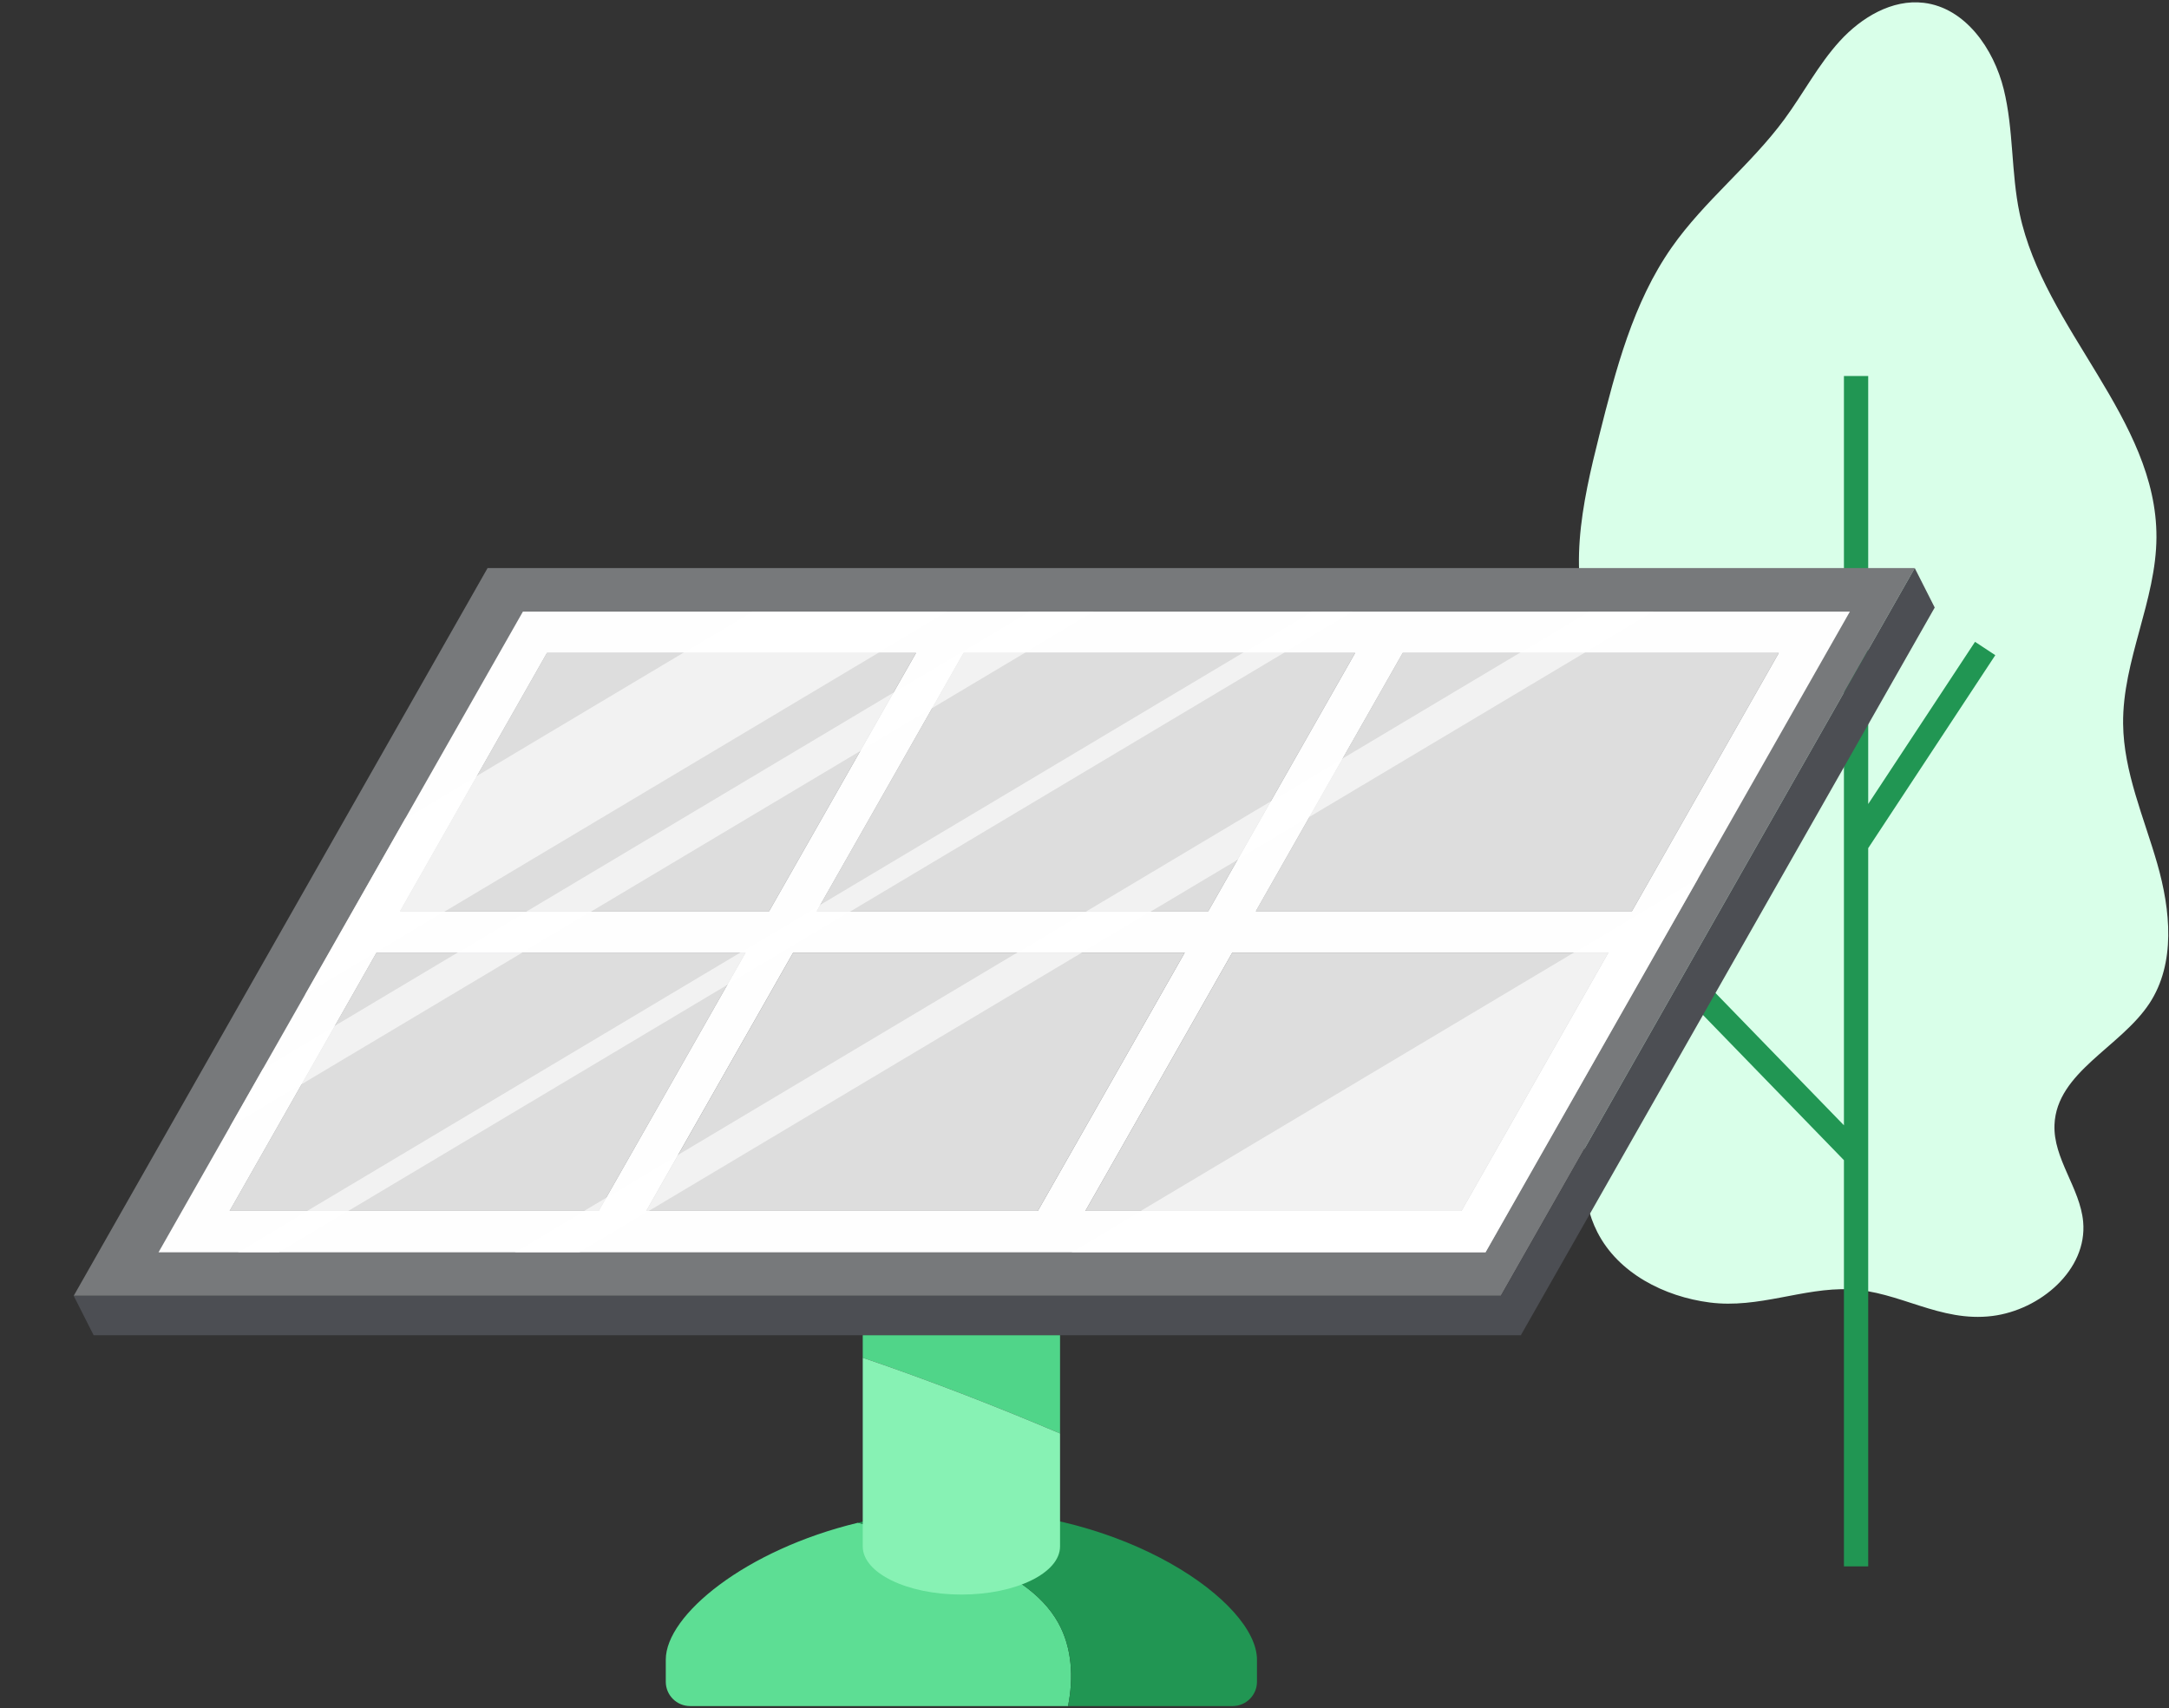 <svg width="278" height="219" viewBox="0 0 278 219" fill="none" xmlns="http://www.w3.org/2000/svg">
<rect x="0" y="0" width="278" height="219" fill="#333333" stroke="none"/>
<g clip-path="url(#clip0_1422_307)">
<path d="M219.148 166.971C213.295 166.22 207.405 163.21 204.732 157.949C200.277 149.182 206.123 138.348 203.64 128.832C202.002 122.553 196.794 116.373 199.285 110.381C201.411 105.266 208.338 103.251 209.991 97.964C211.704 92.484 206.88 87.395 204.456 82.189C200.661 74.04 202.791 64.498 204.986 55.78C207.096 47.394 209.301 38.798 214.262 31.715C218.448 25.737 224.378 21.168 228.704 15.291C231.134 11.991 233.043 8.297 235.803 5.268C238.564 2.24 242.499 -0.127 246.568 0.361C251.888 1 255.535 6.246 256.819 11.448C258.103 16.65 257.748 22.134 258.857 27.377C261.998 42.222 276.444 53.687 276.392 68.86C276.364 76.99 272.029 84.663 272.119 92.792C272.187 98.967 274.794 104.784 276.496 110.72C278.198 116.656 278.884 123.477 275.487 128.634C271.778 134.262 263.605 137.44 263.324 144.175C263.142 148.532 266.607 152.285 266.998 156.628C267.551 162.784 261.498 167.928 255.365 168.698C248.613 169.546 243.413 165.511 237.062 165.274C231.068 165.05 225.419 167.775 219.148 166.971Z" fill="#D9FFE9"/>
<path d="M255.736 83.99L253.139 82.277L239.447 103.069V48.203H236.336V144.256L218.784 126.173L216.551 128.343L236.336 148.726V200.795H239.447V108.727L255.736 83.99Z" fill="#219653"/>
<path d="M135.638 208.035C133.476 204.148 129.359 201.79 125.287 199.997C120.371 197.832 115.206 196.268 109.939 195.211C95.575 198.672 85.332 207.025 85.332 212.76V215.584C85.332 217.308 86.729 218.705 88.453 218.705H136.89C137.614 215.098 137.418 211.234 135.638 208.035Z" fill="#5DDE94"/>
<path d="M123.218 193.602C118.538 193.602 114.076 194.214 109.938 195.211C115.204 196.268 120.37 197.831 125.286 199.997C129.357 201.789 133.474 204.148 135.637 208.035C137.417 211.234 137.613 215.098 136.889 218.705H157.985C159.708 218.705 161.106 217.308 161.106 215.584V212.76C161.106 205.373 144.143 193.602 123.218 193.602Z" fill="#219653"/>
<path d="M245.413 72.824H62.492L9.445 166.114H192.366L245.413 72.824Z" fill="#77797B"/>
<path d="M245.413 72.824L192.366 166.114H9.445L12.004 171.169H194.925L247.972 77.88L245.413 72.824Z" fill="#4C4E53"/>
<path d="M98.574 116.816L107.987 100.26L117.401 83.703H70.097L51.27 116.816H98.574Z" fill="#DDDDDD"/>
<path d="M48.259 122.117L29.43 155.23H76.733L86.148 138.674L95.562 122.117H48.259Z" fill="#DDDDDD"/>
<path d="M123.499 83.703L104.672 116.816H154.858L164.272 100.26L173.685 83.703H123.499Z" fill="#DDDDDD"/>
<path d="M179.781 83.703L160.953 116.816H209.156L227.984 83.703H179.781Z" fill="#DDDDDD"/>
<path d="M237.097 78.406H182.797H176.701H126.515H120.419H67.019L43.891 119.082L20.32 160.534H73.721H79.817H130.003H136.099H190.401L215.256 116.82L237.097 78.406ZM133.017 155.233H82.831L101.66 122.121H151.845L133.017 155.233ZM76.734 155.233H29.431L48.26 122.121H95.563L86.149 138.677L76.734 155.233ZM117.405 83.707L107.991 100.263L98.577 116.819H51.273L70.101 83.707H117.405ZM164.274 100.263L154.86 116.82H104.674L123.501 83.707H173.687L164.274 100.263ZM160.956 116.82L179.784 83.707H227.987L209.16 116.82H160.956ZM148.528 138.677L157.942 122.121H206.146L187.318 155.233H139.114L148.528 138.677Z" fill="#FEFEFE"/>
<path d="M206.145 122.117H157.942L148.528 138.674L139.113 155.23H187.318L206.145 122.117Z" fill="#DDDDDD"/>
<path d="M101.661 122.117L82.832 155.23H133.018L151.847 122.117H101.661Z" fill="#DDDDDD"/>
<g opacity="0.63">
<path d="M112.546 83.707L121.43 78.406H120.419H96.429L87.544 83.707L61.147 99.455L51.921 104.959L43.891 119.082L39.086 127.532L57.041 116.82L112.546 83.707Z" fill="white"/>
<path d="M201.718 122.119L146.213 155.232L137.328 160.533H162.33H190.4L204.81 135.189L215.256 116.819L217.645 112.617L201.718 122.119Z" fill="white"/>
<path d="M66.931 122.12L75.816 116.82L110.255 96.273L119.482 90.769L131.32 83.707L140.205 78.406H131.921L114.508 88.794L67.532 116.82L58.647 122.12L42.921 131.502L33.694 137.007L29.441 144.486L38.668 138.982L66.931 122.12Z" fill="white"/>
<path d="M109.024 116.82L164.528 83.707L173.413 78.406H168.152L159.267 83.707L105.137 116L94.878 122.12L39.373 155.233L30.488 160.534H35.75L44.635 155.233L93.21 126.254L109.024 116.82Z" fill="white"/>
<path d="M147.543 116.82L158.611 110.217L167.837 104.713L203.047 83.707L211.932 78.406H203.648L194.763 83.707L172.09 97.233L162.863 102.738L139.259 116.82L130.374 122.12L86.913 148.048L77.687 153.552L74.869 155.233L65.984 160.534H73.717H74.268L83.153 155.233L138.658 122.12L147.543 116.82Z" fill="white"/>
</g>
<path d="M135.866 171.168H110.578V174.048C119.126 176.965 127.554 180.226 135.866 183.758V171.168Z" fill="#50D589"/>
<path d="M110.578 174.047V198.237C110.578 201.646 116.239 204.41 123.222 204.41C130.205 204.41 135.866 201.646 135.866 198.237V183.757C127.554 180.225 119.126 176.964 110.578 174.047Z" fill="#87F2B4"/>
</g>
<defs>
<clipPath id="clip0_1422_307">
<rect width="277.804" height="218.407" fill="white" transform="translate(0.102 0.297)"/>
</clipPath>
</defs>
</svg>
